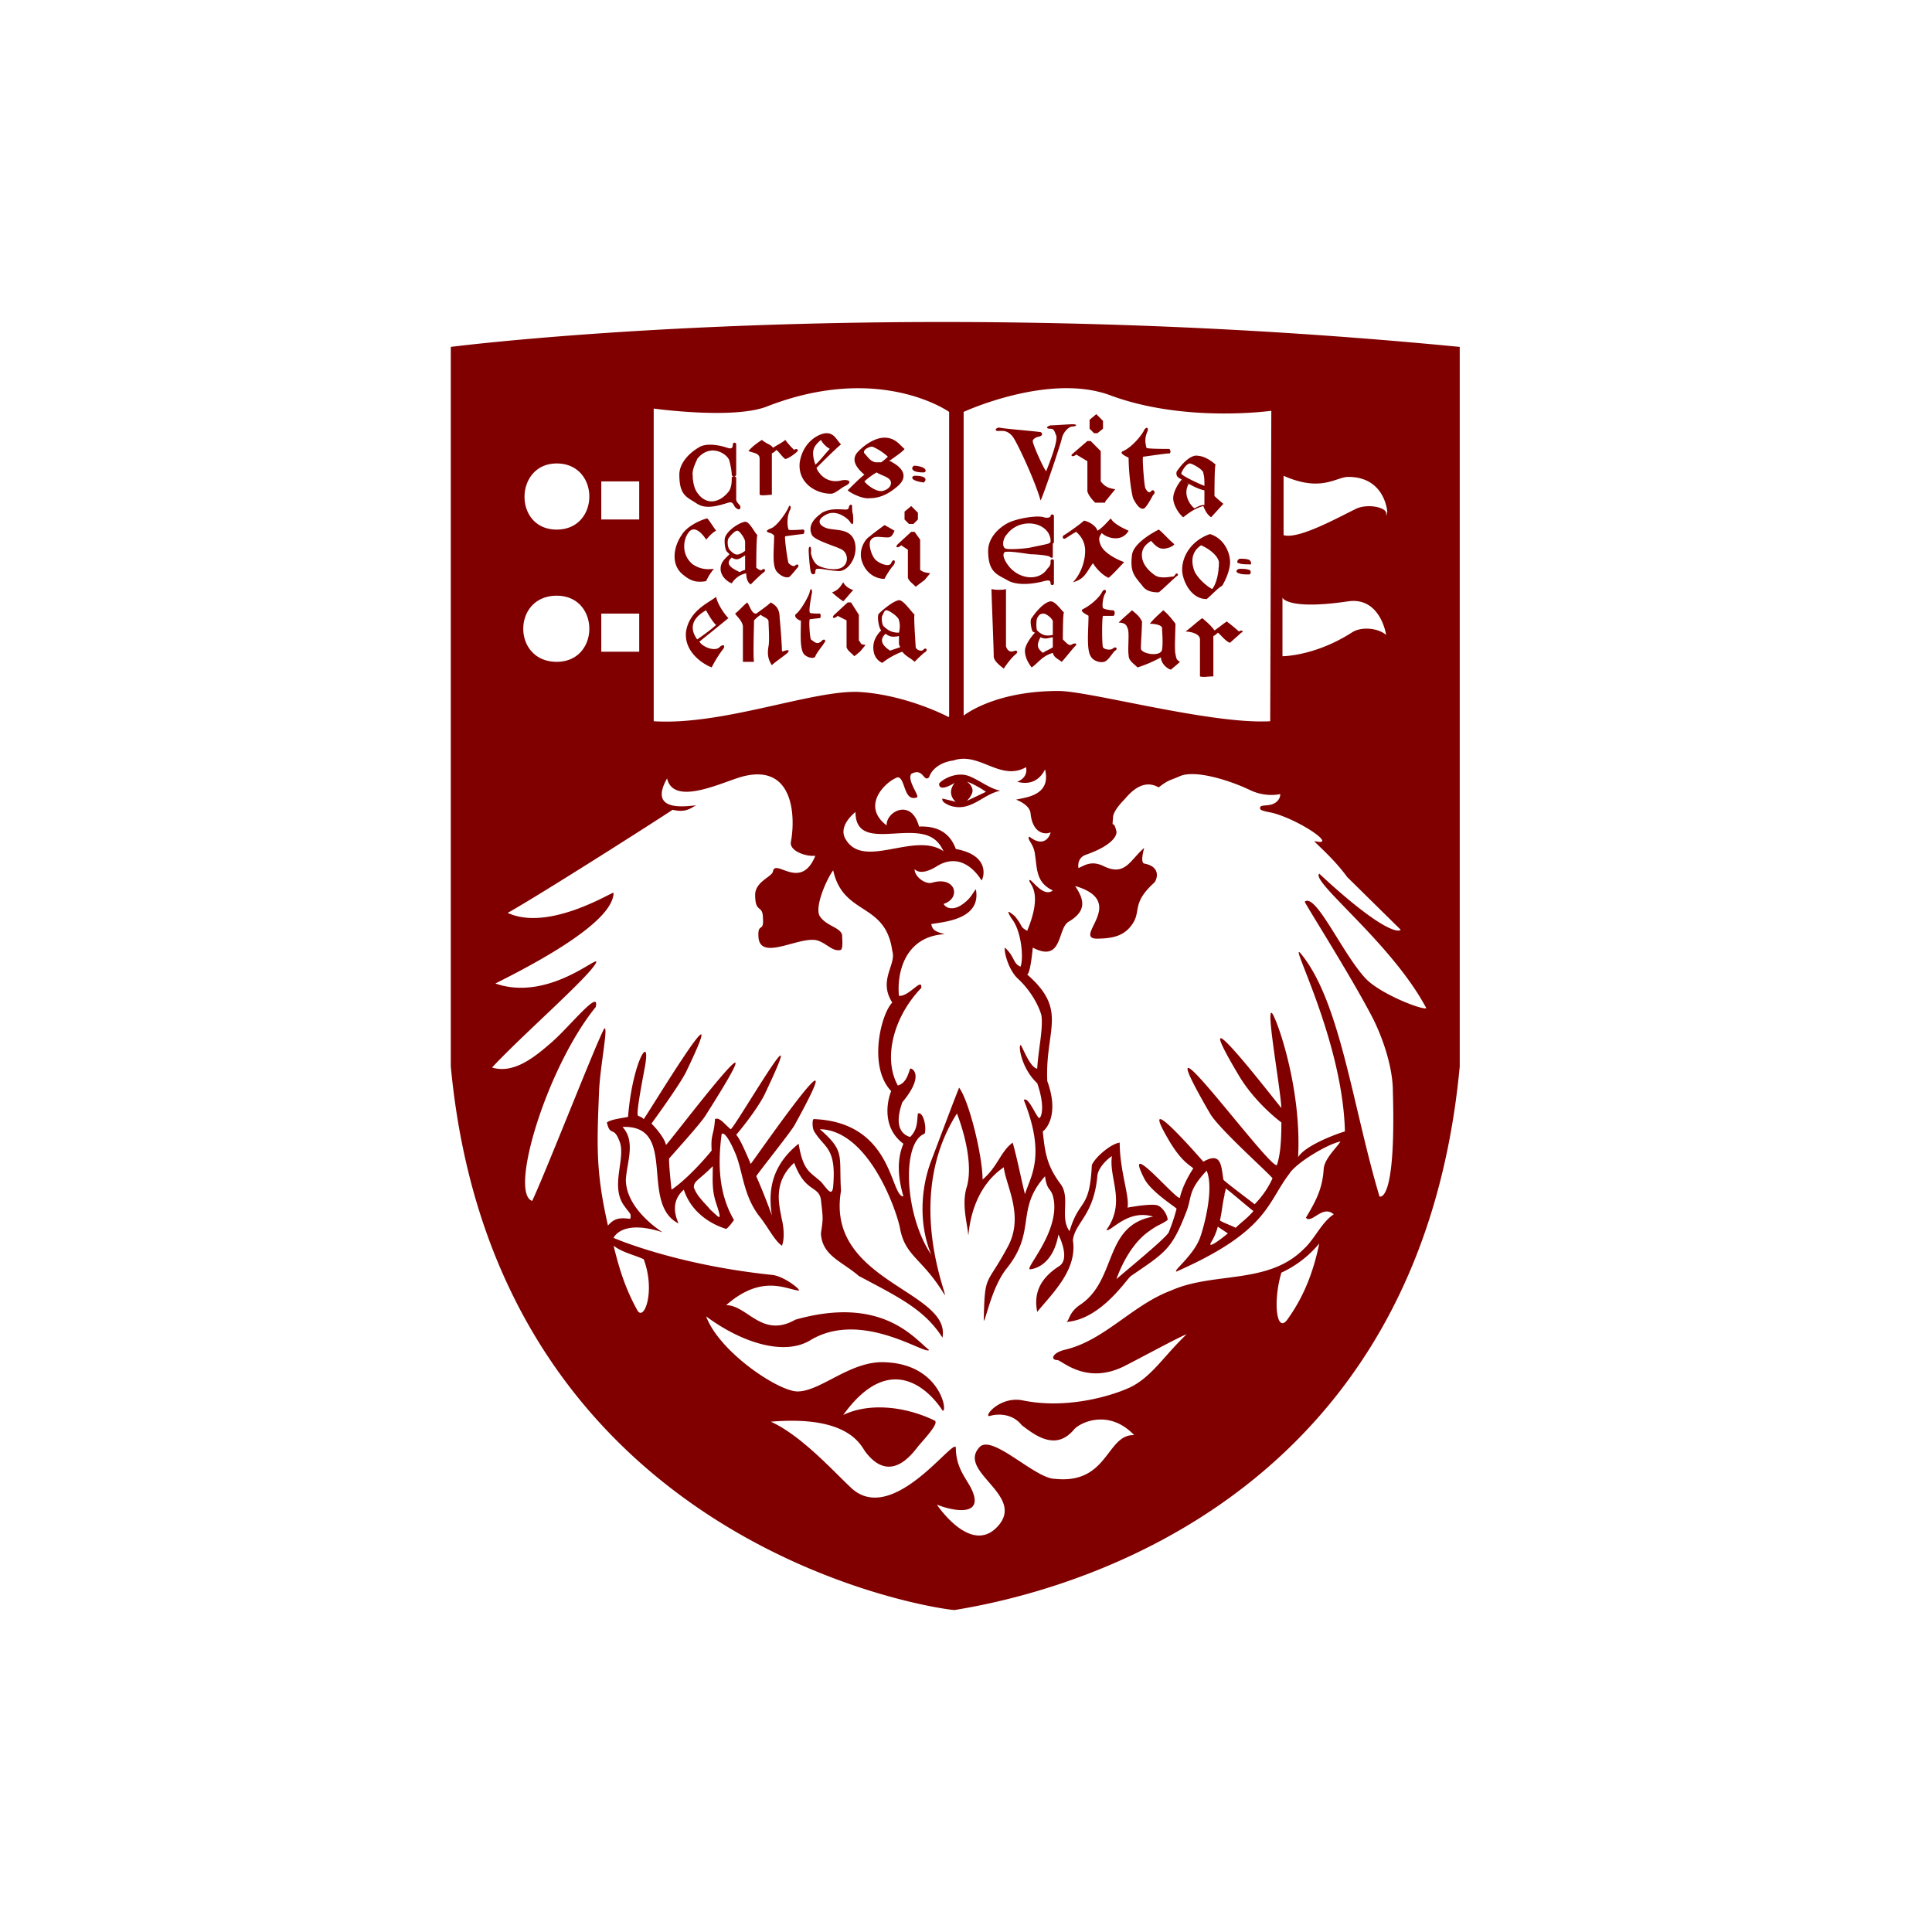 <?xml version="1.0" ?>
<svg xmlns="http://www.w3.org/2000/svg" viewBox="0 0 90 90">
	<g fill="none">
		<path d="M68 49.678V16.16c-26.798-2.61-47 0-47 0v33.518C23.13 72.388 44.318 75.051 44.474 75c3.843-.627 21.553-4.23 23.526-25.32Zm-39.418 8.353c.416.314.935.418 1.403.627.57 1.514 0 2.976-.312 2.35-.571-1.045-.831-1.932-1.09-2.977Zm0-16.445c-.052-.052-3.012 1.827-4.933.94 1.402-.784 6.336-3.916 7.686-4.804.623.157.883-.104 1.09-.208-.519.052-2.233.313-1.35-1.254.312 1.358 2.7.105 3.584-.104 2.389-.574 2.389 2.036 2.18 3.08-.051.418.728.68 1.143.627-.675 1.67-1.87.104-1.973.73-.052.262-.831.47-.831 1.097 0 .888.363.418.363 1.097.052.678-.26.156-.207.887.104 1.149 2.025-.157 2.804.157.416.156.675.522 1.039.417.104-.104.052-.522.052-.678-.052-.366-.727-.418-1.039-.888-.26-.418.312-1.723.623-2.14.468 2.14 2.441 1.461 2.753 3.759.207.626-.675 1.357 0 2.401-.52.522-1.143 2.976-.052 4.125-.208.522-.416 1.723.571 2.453-.312.731-.26 1.567 0 2.454-.623 0-.467-3.445-4.155-3.602-.103-.052-.103.418 0 .574.468.783 1.04.731.883 2.558-.052.627-.415-.104-.623-.26-.467-.418-.779-.47-.987-1.724-1.506 1.201-1.35 2.61-1.246 3.342 0 0-.312-.888-.727-1.827 0-.053 1.506-1.932 1.766-2.35 3.116-5.638-2.026 1.827-2.026 1.775-.26-.626-.52-1.2-.675-1.357.052-.052.883-1.044 1.298-1.827 2.39-5.013-1.454 1.67-1.558 1.566-.311-.261-.519-.575-.727-.47-.052.783-.207.679-.156 1.462-.415.522-1.246 1.41-1.87 1.827 0 0-.155-1.41-.103-1.462.312-.365 1.506-1.67 1.714-2.036 3.947-6.213-1.87 1.514-1.87 1.41-.052-.261-.363-.679-.675-.992 0 0 1.298-1.775 1.61-2.402 2.389-4.96-1.922 2.193-1.973 2.193-.104-.105-.156-.105-.26-.157-.104-.052.156-1.41.311-2.245.312-1.67-.57-.313-.779 2.297-.207.053-.779.105-.986.262.156.678.311.156.571.835.364.783-.467 2.14.26 3.08.26.366.311.313.26.574-.468-.052-.728-.052-1.04.314-.57-2.506-.519-3.707-.415-6.265.052-1.149.416-2.924.26-2.924-.104-.052-2.753 6.735-3.376 8.04-1.09-.365.675-6.213 2.96-9.032.208-.888-1.194.888-2.025 1.619-.779.678-1.766 1.514-2.804 1.2 1.35-1.462 4.466-4.176 4.83-4.855.311-.574-2.13 1.827-4.675.94 1.662-.836 5.505-2.82 5.505-4.23Zm4.622 12.739c0 .626-.052 1.096.156 1.723.312.94.156.678-.26.313-.311-.366-.623-.627-.778-1.044 0-.314.207-.314.882-.992Zm6.18-15.245c-.363-.627.468-1.253.468-1.253 0 1.775 2.285.574 3.48 1.148.311.157.467.366.623.68-1.35-.94-3.74.887-4.57-.575Zm-13.45-14.41c-2.026 0-1.974-3.08 0-3.08 2.025 0 2.025 3.08 0 3.08Zm0 6.16c-2.078 0-2.078-3.08 0-3.08 2.025 0 2.025 3.08 0 3.08Zm2.077-8.405h1.766V24.2H28.01v-1.775Zm0 6.16h1.766v1.776H28.01v-1.775Zm16.151 4.804s-1.87-.992-4.05-1.149c-2.13-.156-6.388 1.567-9.66 1.358V19.032s3.74.522 5.297-.105c5.245-2.036 8.465.261 8.465.261V33.39h-.052Zm3.636 2.35c.104.521-.416.678-.416.678.78.209 1.143-.26 1.299-.574.311 1.253-.987 1.305-1.35 1.41 0 0 .623.208.675.626.103 1.044.779.992.934.888 0 .104-.26.783-.986.208-.156.105.207.314.26.836.103.678.051 1.305.83 1.67-.467.366-1.038-.626-1.09-.47-.052.157.675.47-.104 2.35-.364-.209-.156-.157-.572-.679-.311-.26-.415-.313-.155.105.467.574.57 1.88.415 2.245-.363-.157-.26-.47-.727-.888-.052.157.156 1.044.623 1.462.78.73 1.09 1.618 1.09 1.775.053.679-.155 1.514-.207 2.402-.363-.053-.727-1.15-.779-1.097-.104.052.052 1.097.78 1.775.363 1.044.207 1.566.103 1.619-.104.052-.52-1.044-.727-.836 1.039 2.61.312 3.55.052 4.386-.208-.835-.312-1.462-.571-2.402-.572.418-.676 1.097-1.403 1.723 0-1.096-.623-3.654-1.09-4.28 0-.053-.883 2.296-1.299 3.393-.519 1.357-.57 3.028 0 4.385-1.246-1.827-1.402-5.22-.311-5.638.104-.261-.052-1.045-.312-.94-.052.365 0 .73-.363 1.096-.831-.26-.468-1.305-.364-1.618 1.09-1.305.416-1.619.364-1.566-.104.313-.208.678-.572.783-.675-1.201-.26-3.133 1.091-4.543.052-.522-.571.418-1.039.366-.104-1.044.26-2.767 2.13-2.872-.364-.104-.572-.156-.624-.47.572-.104 2.337-.208 2.078-1.618-.156.157-.208.418-.675.731-.312.209-.676.209-.831-.052.83-.261.571-1.305-.52-.992-.311.104-.83-.261-.83-.627.26.261.726.053.986-.104 1.195-.783 1.974.365 2.13.626.051 0 .519-1.148-1.195-1.461-.156-.418-.52-1.097-1.714-1.045-.363-1.357-1.558-.678-1.506-.052-1.246-.94 0-2.088.52-2.245.363.052.26 1.149.882.94.156-.052-.467-.783-.26-1.096.572-.314.572.417.832.156.155-.47.675-.73 1.142-.783 1.195-.418 2.181.992 3.376.313Zm11.373-2.141c-2.752.156-8.413-1.41-9.867-1.41-3.012 0-4.414 1.149-4.414 1.149V19.188s3.946-1.827 6.803-.783c3.48 1.305 7.53.731 7.53.731l-.052 14.462Zm3.636-5.586c1.506-.21 1.765 1.566 1.765 1.566-.363-.313-1.142-.418-1.61-.105-1.713 1.097-3.22 1.097-3.22 1.097v-2.767c-.051.052.26.626 3.065.209Zm1.817-3.76c0-.104-.052-.208-.052-.365-.052-.261-.83-.418-1.35-.209-.779.366-2.7 1.462-3.428 1.253v-2.767c1.766.783 2.441.052 3.013.052 1.713 0 1.817 1.619 1.817 1.619-.052.209-.052.313 0 .418Zm-1.973 28.454c-.52.157-1.87.679-2.181 1.201.155-2.924-.78-5.795-1.091-6.474-.571-1.357.26 3.133.312 4.177 0 .052-4.83-6.265-1.922-1.41.78 1.253 1.922 2.089 1.922 2.089 0 .887-.052 1.514-.208 1.983-.312.261-6.596-8.405-3.116-2.401.415.73 2.96 2.976 2.908 3.028a4.178 4.178 0 0 1-.83 1.2c-.053-.051-1.455-1.096-1.455-1.148-.104-.679-.104-1.305-.935-.835 0 0-3.116-3.603-1.662-1.097.624 1.097 1.039 1.253 1.195 1.41 0 0-.468.679-.623 1.358-.052.26-2.7-2.924-1.662-.888.311.626 1.506 1.357 1.506 1.41-.104.417-.26.835-.364 1.096-.155.313-2.493 2.193-2.44 2.193 0 0 .467-1.462 1.454-2.193.57-.418.57-.313.934-.574 0-.21-.207-.575-.467-.679-.312-.104-1.402.104-1.402.104.104-.522-.364-1.723-.364-3.028-.415.052-1.142.679-1.298 1.044-.104 2.141-.571 1.515-1.039 3.08-.467-.626.052-1.565-.415-2.192-.623-.835-.727-1.41-.831-2.454.156-.104.779-.783.208-2.35-.104-2.4.986-3.288-.935-4.959.156-.052.26-1.253.26-1.253 1.402.73 1.142-.888 1.661-1.2.883-.523.727-1.045.312-1.671 2.493.73-.104 2.401.987 2.453.83 0 1.35-.156 1.713-.73.364-.575-.052-.94.987-1.88.104-.105.364-.731-.467-.888-.208-.052 0-.73 0-.73-.675.574-.883 1.357-1.922.835-.571-.261-.883 0-1.142.104 0 0-.104-.47.363-.626 1.195-.418 1.454-.888 1.402-1.097-.155-.626-.207 0-.155-.626 0-.261.311-.627.57-.888.78-.94 1.351-.626 1.559-.522.467-.365.52-.313.987-.522.727-.313 2.337.209 3.22.627.415.208.934.313 1.454.208 0 .261-.208.418-.364.47-.26.105-.623 0-.571.21 0 .104.415.156.623.208 1.298.365 3.012 1.566 1.922 1.305-.156-.052.83.731 1.506 1.67l2.493 2.455c-.104.156-.987 0-3.792-2.61-.415.365 3.376 3.236 4.986 6.264-.156.105-2.077-.626-2.804-1.357-1.091-1.149-2.337-4.02-2.857-3.603-.052 0 2.078 3.342 3.116 5.326.52.992.987 2.401.987 3.498.156 5.325-.623 4.907-.623 4.907-1.247-4.176-1.818-9.032-3.636-11.277-.727-.887 1.922 3.916 2.026 8.25Zm-5.453 4.751c-.571.47-.935.679-.78.418a2.76 2.76 0 0 0 .312-.731l.468.313Zm-.364-.626c.104-.47.104-.731.208-1.149 0-.157.052-.157.052-.313 0-.052 1.194.992 1.298 1.044-.311.365-.571.522-.83.783-.312-.156-.78-.313-.728-.365Zm3.895 1.357c-1.662 1.67-4.206 1.044-6.18 1.932-1.818.679-3.116 2.35-4.985 2.767-.572.156-.624.47-.312.47.208 0 1.35 1.2 3.168.26.623-.312 2.545-1.357 2.856-1.461-1.038.992-1.558 1.88-2.493 2.402-.57.313-2.856 1.148-5.141.678-1.039-.209-1.818.731-1.558.731.52-.156 1.143-.052 1.506.418.675.522 1.61 1.2 2.44.209.26-.314 1.61-.992 2.805.26-1.298-.051-1.194 2.298-3.687 2.037-.935 0-2.96-2.14-3.531-1.462-1.04 1.149 2.233 2.245.83 3.707-1.246 1.305-2.804-1.044-2.804-1.044.78.313 2.233.574 1.61-.731-.26-.522-.727-.992-.727-1.932-.104-.47-3.012 3.759-4.934 1.827-.779-.73-2.285-2.401-3.687-3.028 3.687-.313 4.207 1.149 4.414 1.41 1.195 1.566 2.233 0 2.493-.313.364-.418.935-1.045.727-1.149-1.402-.679-3.064-.835-4.258-.261 2.596-3.602 4.622-.209 4.622-.209.26.157-.052-2.14-2.649-2.245-1.61-.104-3.012 1.358-4.103 1.358-.882 0-3.635-1.828-4.258-3.498 1.61 1.2 3.635 1.88 4.882 1.096 2.389-1.41 5.349.73 5.505.47-.676-.522-2.182-2.558-6.232-1.41-1.558.888-2.234-.678-3.22-.678 1.662-1.462 2.804-.731 3.375-.68.156 0-.675-.678-1.246-.73-4.518-.47-7.375-1.723-7.375-1.723s.364-.888 2.285-.261c0 0-1.713-1.044-1.713-2.454.052-.835.467-1.775-.156-2.454 2.596-.104.779 3.55 2.596 4.49.052 0-.519-.887.26-1.566.364 1.096 1.298 1.619 1.974 1.827.155-.104.363-.417.363-.417-.675-1.149-.779-2.506-.571-4.02h.052c.156 0 .415.522.571.887.364.835.364 1.984 1.143 2.976.415.522.675 1.096 1.038 1.357.156-.365.052-1.044 0-1.2-.104-.627-.467-1.723.572-2.663.519 1.41 1.142 1.044 1.246 1.723.104.94.104.835 0 1.566.052 1.044.987 1.305 1.766 1.984 1.87.992 3.064 1.566 3.895 2.872.415-2.193-5.453-2.61-4.726-6.84-.104-1.67.208-1.827-.987-2.871 2.337.052 3.635 3.968 3.74 4.646.259 1.306 1.038 1.358 2.077 3.08.155.053-1.922-4.541.57-8.457 0 0 .832 2.036.468 3.393-.26.784 0 1.671.052 2.193s-.104-1.88 1.662-3.08c.104.887.987 2.297.156 3.759-.987 1.827-1.039 1.148-1.09 3.393.103-.052.363-1.514 1.038-2.401 1.454-1.775.415-2.767 1.818-4.333.104.783.311.47.415 1.148.208 1.566-1.454 3.237-1.09 3.185.415-.052 1.09-.418 1.298-1.619 0 0 .571 1.097.052 1.462-.987.627-1.195 1.358-1.039 2.14.78-.939 1.87-1.983 1.662-3.34.104-.836.987-1.15 1.143-3.029.051-.313.363-.678.675-.887-.156 1.044.675 2.14-.26 3.446.208.104.987-.992 2.181-.627-2.337.418-1.662 2.976-3.427 4.125-.52.365-.468.73-.624.783 1.61-.105 2.805-1.984 3.013-2.14 1.61-1.097 1.921-1.254 2.596-3.029.26-.679.052-.94.935-1.88.364.888-.156 2.715-.312 3.133-.311.835-1.298 1.566-1.09 1.566 4.258-1.88 4.206-3.184 5.245-4.542.312-.522 1.818-1.41 2.39-1.514-.157.261-.728.783-.78 1.253-.052.94-.363 1.514-.83 2.297.259.314.778-.626 1.297-.156-.57.365-.882 1.148-1.402 1.618Zm.727-.26c-.26 1.252-.675 2.4-1.454 3.497-.52.783-.727-.73-.311-2.14a5.02 5.02 0 0 0 1.765-1.358ZM58.185 26.08c-.104-.052-.312-.052-.416-.052-.104 0-.208.208-.052.208.104.053.312.053.468.053.155.052.103-.157 0-.21Zm-.468.626c.104.053.312.053.468.053.103 0 .103-.21 0-.21-.104-.052-.312-.052-.416-.052-.156 0-.26.157-.052.21Zm0 2.715a7.019 7.019 0 0 0-.571-.47c-.156.105-.416.314-.571.418-.104-.157-.312-.365-.572-.574-.155.104-.623.522-.779.626.26 0 .675.105.675.366v1.723c.156.052.364 0 .624 0v-1.88c.104-.052.155-.104.207-.157.104.053.364.418.572.47.104-.104.415-.365.519-.47.156-.052 0-.156-.104-.052Zm-.779-2.14c.156-.261.364-.731.364-1.097 0-.417-.26-1.096-.935-1.305-.78.261-1.298.94-1.298 1.67 0 .418.363 1.358 1.142 1.358.26-.209.467-.47.727-.626Zm-.467.156c-.156-.052-.675-.47-.831-.835-.156-.418-.156-.888.311-1.2.364.156.78.469.831.782 0 .47-.104.992-.311 1.253Zm-.052-3.341.571-.627s-.26-.208-.415-.365c0-.157 0-1.41.052-1.462-.416-.365-.728-.418-.935-.418-.364.053-.727.523-.831.68-.104.104-.052.26 0 .312.052.053.156.105.26.157 0 0-.052 0-.052-.052-.156.156-.416.574-.416.887 0 .314.26.731.467.888.208-.157.52-.418.935-.522.104.26.208.417.364.522Zm-.312-1.462c-.26-.104-.83-.365-1.038-.522-.052-.052-.052-.052 0-.157.103-.208.26-.365.363-.365.104 0 .675.313.623.47.052.104.052.365.052.574Zm0 .888c-.156 0-.26.052-.467.156-.156-.104-.571-.626-.26-1.148-.052 0-.104-.053-.104-.053.26.157.572.314.831.366v.679Zm-1.662-2.61c-.155 0-1.038 0-1.038-.053-.052-.209-.104-.418.052-.783.051-.157-.052-.209-.156-.052-.052.156-.52.783-.987.992-.26.104.312.313.26.313 0 .626.104 1.514.207 1.88.104.208.312.574.52.47.104-.053.363-.523.415-.627.156-.105 0-.314-.104-.157-.104.105-.207-.052-.26-.157-.051-.104-.155-1.461-.103-1.461 0 0 1.09-.157 1.194-.157.104.052.104-.209 0-.209Zm-2.96 2.453.467-.574c-.311-.053-.467-.105-.675-.366v-1.41l-.467-.47h-.156l-.727.627c-.052.105.104.105.208 0l.52.313v1.41c.051.157.155.313.363.522h.467v-.052Zm-.363-3.185.26-.209v-.365l-.312-.313-.312.26v.418l.208.21h.156Zm-1.143-.417c-.208 0-.83.052-1.039.052-.207.052-.207.156-.052.156.208 0 .208.053.312.314.104.26-.364 1.41-.467 1.67-.156-.208-.624-1.253-.624-1.41 0-.104.208-.208.312-.208.156-.052.156-.157.052-.209-.364-.052-1.714-.157-1.922-.209-.155 0-.26.157-.052.157.208 0 .416-.052.676.26.26.366 1.09 2.194 1.298 2.977.104-.157.935-2.61.987-2.872.052-.26.26-.522.467-.574.26 0 .26-.104.052-.104Zm-3.947 5.9c0 .991.416 1.096.883 1.357.415.26 1.142.208 1.714.052.207-.052.311-.052.311.104 0 .105.156.105.156 0v-1.044c0-.104-.156-.104-.156 0 0 .157 0 .209-.155.365-.364.575-1.299.523-1.818-.156-.156-.209-.312-.522-.156-.627.208-.052.831.053 1.195.105.26 0 .779.052.882.104.052.052.156.105.156 0v-.626c0-.105-.104-.053-.156 0-.052.052-.675.156-.882.209-.26.052-.987.104-1.143.052-.208-.052-.156-.47.052-.679.52-.679 1.558-.626 1.921-.052.104.209.104.26.104.417 0 .105.156.105.156 0v-1.2c0-.105-.156-.105-.156 0 0 .052-.155.104-.311.052-.312-.105-1.247.052-1.662.26-.416.21-.935.68-.935 1.306Zm.156 1.774c0 .313.104 2.767.104 3.133 0 .209.26.417.467.574.104-.157.364-.522.571-.679.104-.104.052-.156-.052-.156-.207.104-.363 0-.415-.21v-2.662c-.104.052-.52.052-.675 0Zm2.025 2.036c-.156.157-.467.575-.467.836 0 .313.156.574.311.783.312-.209.468-.522.987-.679.052.209.208.261.416.418.104-.105.519-.627.623-.731.104-.105.052-.157-.104-.105-.156.105-.208.053-.467-.208 0-.157 0-1.201.052-1.253-.208-.21-.416-.522-.624-.522-.363.052-.779.626-.883.783-.103.104 0 .574.052.626l.104.052Zm.26.21c.208.104.312.051.571 0v.47c-.156.104-.311.156-.467.26-.156-.156-.364-.26-.104-.73Zm-.156-.888c.104-.21.208-.21.312-.21.104 0 .467.262.415.419v.574c-.26.052-.467.052-.727-.209-.052-.052-.052-.47 0-.574Zm2.13-.418c-.208.104.311.313.26.313 0 .627-.105 1.567.103 1.88.104.209.415.313.623.26.208-.051.416-.47.52-.521.155-.105 0-.21-.104-.105s-.416.053-.468-.052c-.052-.104-.052-1.41 0-1.462h.468c.103 0 .103-.26 0-.26-.156 0-.416-.053-.468-.105-.052-.105 0-.522.104-.679.104-.157-.052-.261-.156-.052-.104.209-.467.574-.883.783Zm.103-2.715c0 .574-.26 1.149-.571 1.462.571-.157.623-.47.935-.888.156.261.467.575.727.68.156-.105.623-.627.727-.732-.312-.104-.935-.417-1.09-.783-.105-.26-.105-.365.051-.574.104.156.883.522 1.247-.105-.364-.156-.727-.365-.831-.574-.104.105-.416.47-.623.574-.052-.208-.364-.417-.624-.47-.104.105-.675.523-.934.68-.104.051-.052.208.051.156.104-.052.312-.209.52-.313.104.104.415.365.415.887Zm2.649.105c.052-.366.311-.47.415-.575.156.157.312.366.572.366.207 0 .467-.105.519-.21-.208-.156-.623-.626-.727-.678-.208.105-1.195.627-1.247 1.201-.103.835.156.992.52 1.462.208.26.571.26.727.26.156-.104.779-.73.883-.782.052-.052-.052-.157-.104-.052-.052.052-.052.104-.156.104-.104 0-.52.104-.779-.052-.312-.21-.675-.575-.623-1.044Zm-.468 2.662c-.155.157-.363.313-.623.575.208 0 .364.052.416.26.104.157 0 .94.052 1.254 0 .26.207.365.415.574a6.157 6.157 0 0 0 1.09-.47c0 .261.26.522.468.574.104-.104.26-.209.416-.365-.156-.105-.156-.105-.208-.366-.052-.208 0-1.044 0-1.41-.156-.208-.364-.47-.571-.626-.156.157-.364.313-.624.627.208 0 .572.052.572.209 0 .208.052.626 0 .992-.052.365-.987.208-.987-.053 0-.26.052-.94.052-1.253-.104-.209-.208-.313-.468-.522Zm-6.128 8.406c-.519-.105-.934-.47-1.454-.679-.675-.261-1.402.261-1.402.366 0 .208.208.26.727-.053-.415.522.052.888.052.888-.156-.052-.416-.105-.623-.157-.052.157.207.261.311.314.987.365 1.558-.523 2.39-.68Zm-1.558.47s.26-.261.26-.47c0-.261-.26-.418-.26-.418.208.052.675.313.883.47l-.883.418ZM40.06 30.36l.26-.313c-.312-.053-.156-.053-.312-.21v-1.2l-.364-.574h-.156l-.623.574c-.156.157 0 .209.156.052l.415.21v1.252c.052.157.156.209.364.418l.26-.21Zm.104-4.177c.207.575.675.783 1.038.783.104-.208.312-.522.416-.626.155-.209 0-.366-.104-.105-.104.21-.571 0-.727-.156-.208-.209-.364-.783-.208-.94.156-.209.415-.104.779-.104.208 0 .26-.21.312-.314-.104-.052-.26-.156-.468-.26-.208.156-.571.417-.675.521-.208.105-.571.627-.363 1.201Zm.882 3.185c-.207.209-.363.47-.363.783 0 .313.104.574.415.731.26-.209.624-.418.935-.522.156.209.416.313.571.47.104-.105.416-.418.52-.47.104-.104 0-.209-.104-.104-.052.104-.312.052-.364-.105 0-.104-.104-1.462-.052-1.514-.207-.209-.519-.679-.727-.679-.311.053-.83.522-.934.627-.104.104 0 .679.103.783-.052-.052 0-.052 0 0Zm.831.104c-.26 0-.467-.052-.727-.313-.052-.052-.104-.365-.052-.47.104-.209.104-.26.208-.26s.571.312.571.47c.052.156.052.365 0 .573Zm-.623.053c.208.156.364.156.623.104v.365c0 .053.052.105.052.157l-.467.157c-.156-.105-.623-.418-.208-.783Zm1.818-2.506.26-.314c-.312-.052-.312-.052-.468-.156v-1.41l-.26-.365h-.155l-.624.574c-.155.157 0 .209.156.052l.312.209v1.305c.052.157.156.209.363.418l.416-.313Zm-.468-4.856c-.103 0-.311.209.416.313.104-.052.26-.313-.416-.313Zm0-.47c-.103 0-.311.314.416.314.156 0 .208-.261-.416-.314Zm.156 2.193-.311-.313-.312.26v.366l.208.21h.207l.208-.21v-.313Zm-.623-2.976c-.208-.156-.415-.522-.935-.522s-1.09.47-1.298.731c-.26.365.052.73.363.992-.207.157-.519.47-.779.73.104.105.676.419 1.04.366.518 0 .934-.26 1.245-.522.52-.417.364-.835-.207-1.148-.052-.053-.104-.053-.156-.053.363-.26.675-.47.727-.574Zm-1.298 1.097c.155.104.363.156.519.26.26.157.156.47-.156.575-.311.157-.83-.261-.935-.418a3.27 3.27 0 0 1 .572-.417Zm.519-.731a1.98 1.98 0 0 1-.312.26h-.26c-.259-.052-.363-.26-.519-.417-.103-.157.208-.313.364-.313.156.052.52.26.727.47Zm-2.13 1.096c-.778.209-1.142-.418-1.194-.574.312-.314.831-.836 1.143-1.097-.208-.208-.312-.522-.675-.522-.312 0-1.091.366-1.247 1.358-.104.94.727 1.462 1.454 1.462.208 0 .52-.314.676-.366.311-.157.207-.313-.156-.261Zm-1.246-.73c-.207-.627-.104-.836.26-1.15.104.21.312.366.415.418-.207.209-.519.627-.675.731Zm-.883-.575c.156-.105 0-.209-.103-.105a3.79 3.79 0 0 1-.416-.47c-.104.105-.415.262-.571.366-.104-.157-.26-.157-.52-.365-.155.104-.467.313-.623.522.312.104.52.104.52.365v1.67c.155.053.363 0 .57 0v-1.93a.717.717 0 0 0 .209-.157c.104.053.26.314.415.418.104 0 .416-.209.52-.313Zm-2.389 3.237c-.311.052-.83.417-.934.73-.052.157 0 .627.104.68l.103.104c-.207.209-.415.365-.415.678 0 .314.26.575.52.68a1.02 1.02 0 0 1 .674-.47c0 .208.052.417.208.521.104-.104.52-.522.623-.574.104-.104 0-.209-.103-.104-.052.052-.208-.053-.26-.105 0-.104 0-1.462.052-1.514-.156-.156-.364-.626-.572-.626Zm0 1.357c-.363.261-.467.209-.727-.052-.103-.157-.103-.418-.052-.522.104-.157.312-.366.416-.366.104 0 .363.366.363.522v.418Zm0 .679v.209c-.051 0-.155.052-.26.104-.155-.104-.778-.313-.363-.679.26.157.364.053.623-.104v.47Zm-.26-2.82c-.051-.052-.155-.156-.155-.26v-.992c0-.105-.208-.105-.208 0 0 .156 0 .365-.104.574-.363.522-1.038.783-1.506.104-.155-.209-.207-.574-.207-.783-.052-.313.207-.73.207-.783.624-.783 1.454-.209 1.506.104.052.21.104.47.104.627 0 .104.208.104.208 0v-1.41c0-.104-.156-.104-.156 0 0 .21-.104.21-.26.157-.311-.104-.986-.261-1.35 0-.363.209-.883.679-.883 1.253 0 .992.364 1.044.831 1.357.416.261.935.105 1.454-.052.208-.052.208.052.312.209.208.209.312.052.208-.104Zm-2.7 1.41c-.363.522-.52 1.358.052 1.828.26.208.52.417 1.09.313.105-.21.157-.313.364-.575-.363.053-.675 0-.986-.208-.572-.47-.416-1.201-.208-1.462.311-.47.779.209.83.313.105-.104.26-.313.468-.418-.156-.208-.311-.47-.415-.574-.416.105-.987.418-1.195.783Zm.208 4.49c-.104.94.779 1.514 1.194 1.67.104-.208.312-.573.52-.834.156-.21 0-.262-.156-.105-.208.209-.779 0-.935-.261.26-.209 1.039-.835 1.35-1.096-.207-.21-.519-.679-.57-.992-.312.26-1.247.626-1.403 1.618Zm.935-.992c.104.209.363.627.467.679-.208.209-.727.574-.883.679-.26-.366-.415-.888.416-1.358Zm1.921-.365c-.207.156-.311.313-.57.522.103.156.31.313.363.574v1.67h.519c-.052-.208 0-1.67 0-1.93.104-.105.156-.158.312-.262.103.104.363.157.363.313 0 .157.052.888 0 1.149-.052.313-.052.574.156.887.156-.156.623-.47.727-.574.104-.104.052-.156-.104-.104-.156.052-.156.052-.156-.052 0-.157-.052-.94-.104-1.462 0-.522-.26-.627-.415-.731-.156.156-.467.365-.675.522-.208 0-.26-.261-.416-.522Zm1.974-1.201c.156-.157.311-.366.363-.418.104-.104 0-.209-.103-.104-.104.104-.312-.105-.312-.105-.052-.104-.208-1.253-.156-1.253 0 0 .727-.104.831-.104.052 0 .104-.209 0-.209s-.675.052-.675 0c-.052-.104-.104-.522.052-.887.104-.157 0-.314-.052-.157s-.52.888-.831.992c-.26.104-.208.157-.052.209.104 0 .26.156.208.156 0 .575-.104 1.306.104 1.619.155.209.467.365.623.26Zm2.493.261c-.104.157-.208.365-.52.47.156.156.364.313.52.418.155-.157.311-.366.467-.523-.156-.052-.363-.156-.467-.365Zm-1.143-.627c.208 0 .623.105.987.105.467-.052.883-.783.675-1.41-.208-.574-.83-.47-1.246-.574-.364-.104-.572-.365-.104-.627.52-.313 1.09.21 1.142.314.104.156.156.156.156-.052 0-.47-.052-.21-.052-.627 0-.157-.104-.157-.156 0 0 .157-.207.104-.311.104-.156 0-.572-.052-.935.157-.208.157-.727.522-.467 1.044.155.261 1.142.522 1.402.679.26.157.311.574.052.783-.312.261-1.09.052-1.247-.104-.156-.157-.207-.314-.26-.522.053-.366-.103-.366-.103-.157s.052.887.104 1.044c.052.157.207.105.207 0 0-.157.052-.157.156-.157Zm-1.038 2.09c-.207.156.208.365.208.313 0 .574-.052 1.2.104 1.514.104.209.52.313.571.157.052-.157.364-.522.416-.627.104-.104 0-.209-.104-.104-.208.209-.312.104-.52-.052-.051-.105-.103-.888-.051-.94 0 0 .415-.052.467-.052.052 0 .052-.21 0-.21-.104 0-.467 0-.467-.051-.052-.105.052-.68.104-.94 0-.157-.052-.209-.104-.052 0 .156-.416.887-.624 1.044Z" fill="maroon"/>
	</g>
</svg>